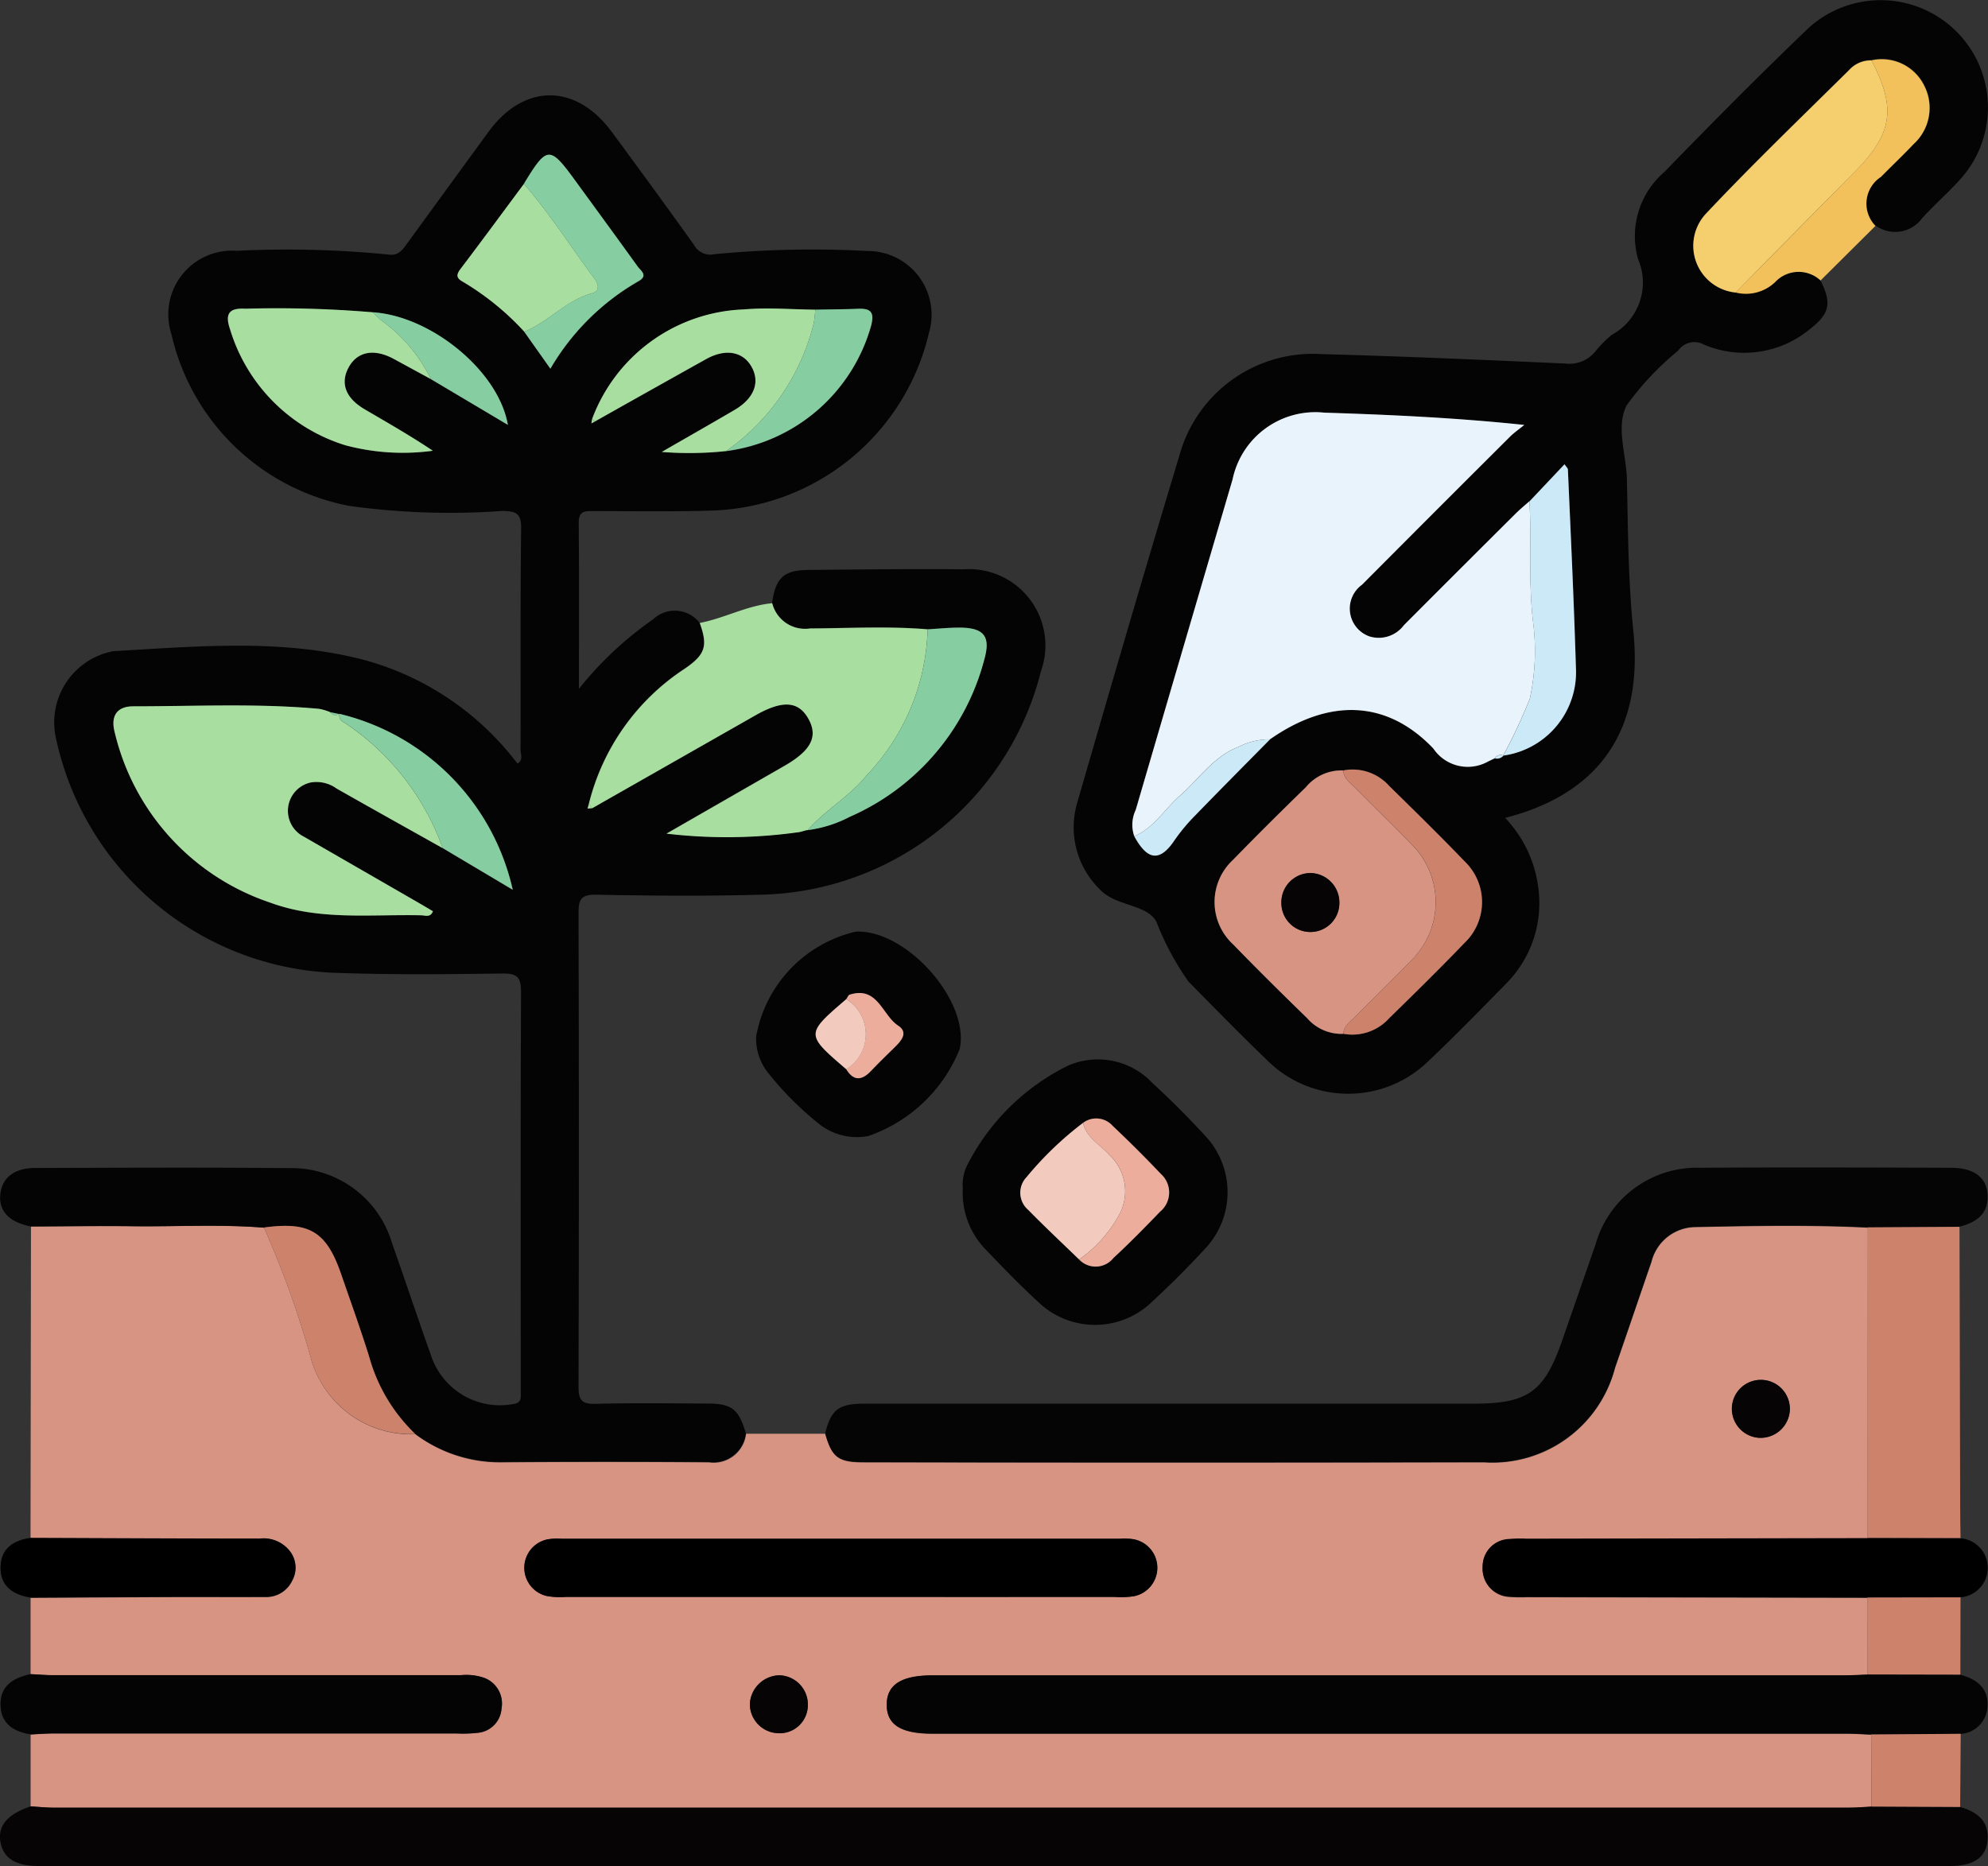 <svg xmlns="http://www.w3.org/2000/svg" width="68.578" height="64.383" viewBox="0 0 68.578 64.383">
  <rect x="0" y="0" width="68.578" height="64.383" fill="#333333" stroke="none"/>
  <g id="Grupo_86025" data-name="Grupo 86025" transform="translate(-852.926 -484.567)">
    <path id="Trazado_122147" data-name="Trazado 122147" d="M856.846,662.214q0-1.24,0-2.479c.266-.012.533-.034.8-.034q6.951,0,13.9,0a4.572,4.572,0,0,0,.734-.024.9.9,0,0,0,.812-.841.943.943,0,0,0-.622-1.061,1.917,1.917,0,0,0-.79-.084q-7.018,0-14.035,0c-.266,0-.532-.023-.8-.036q0-1.318,0-2.635,2.61-.014,5.22-.027c.96,0,1.919,0,2.879,0a.984.984,0,0,0,.923-.555.926.926,0,0,0-.066-1.012,1.148,1.148,0,0,0-1.058-.443c-2.633,0-5.266-.015-7.9-.024q.008-5.375.016-10.751c1.175,0,2.349-.023,3.523-.009,1.5.018,3.011-.072,4.515.05a32.266,32.266,0,0,1,1.586,4.387,3.585,3.585,0,0,0,3.636,2.738,4.867,4.867,0,0,0,2.917.973q3.607-.029,7.214,0a1.126,1.126,0,0,0,1.278-.989h2.731c.229.815.441.989,1.333.99q10.7.007,21.4,0a4.37,4.37,0,0,0,4.511-3.258c.423-1.218.836-2.44,1.257-3.659a1.578,1.578,0,0,1,1.517-1.2c1.982-.041,3.964-.078,5.946.019l-.007,10.721-11.759.021a4.581,4.581,0,0,0-.6.009.945.945,0,0,0-.92.96.968.968,0,0,0,.92,1.029,5.477,5.477,0,0,0,.6.01l11.759.021q0,1.326,0,2.653c-.267.009-.534.026-.8.026H887.96c-1.073,0-1.58.325-1.581,1.01s.484,1,1.575,1q15.76,0,31.52,0c.289,0,.578.021.867.032q0,1.244.006,2.487c-.244.012-.489.035-.733.035q-31.018,0-62.036,0C857.334,662.255,857.09,662.228,856.846,662.214Zm27.894-7.226q4.75,0,9.5,0a2.972,2.972,0,0,0,.666-.026,1,1,0,0,0-.022-1.965,2.143,2.143,0,0,0-.467-.016H875.15a2.009,2.009,0,0,0-.467.02,1,1,0,0,0-.042,1.953,2.582,2.582,0,0,0,.665.034Q880.024,654.988,884.741,654.987Zm-1.083,3.746a1.01,1.01,0,0,0-.994-1.042,1.044,1.044,0,0,0-1.006.974,1.008,1.008,0,0,0,.94,1.022A.974.974,0,0,0,883.658,658.733Zm32.854-9.237a1,1,0,1,0-.98-1.056A1.009,1.009,0,0,0,916.512,649.5Z" transform="translate(-2.864 -115.323)" fill="#d79483"/>
    <path id="Trazado_122148" data-name="Trazado 122148" d="M862.045,535.9c-1.5-.123-3.01-.032-4.515-.05-1.174-.014-2.349,0-3.523.009-.752-.146-1.117-.533-1.053-1.117.063-.566.479-.9,1.206-.9,2.923-.008,5.847-.024,8.77.005a3.608,3.608,0,0,1,3.53,2.572c.453,1.279.878,2.567,1.335,3.844a2.506,2.506,0,0,0,2.825,1.729c.315-.038.285-.2.285-.4q0-.77,0-1.54c0-4.083-.008-8.167.011-12.25,0-.5-.089-.678-.64-.67-1.985.027-3.974.048-5.957-.031a10.241,10.241,0,0,1-9.445-8.08,2.5,2.5,0,0,1,1.982-3.011c2.907-.163,5.845-.447,8.716.322a9.9,9.9,0,0,1,5.22,3.557c.211-.121.107-.32.107-.475.008-2.544-.012-5.088.02-7.631.006-.529-.168-.6-.642-.611A25.266,25.266,0,0,1,865,511a7.791,7.791,0,0,1-6.145-5.929,2.2,2.2,0,0,1,2.253-2.874,35.438,35.438,0,0,1,5.213.128c.346.053.481-.127.64-.346q1.416-1.947,2.835-3.891c1.227-1.677,3.018-1.671,4.256.014.95,1.293,1.9,2.586,2.831,3.894a.646.646,0,0,0,.714.317,35.582,35.582,0,0,1,5.28-.109,2.2,2.2,0,0,1,2.111,2.822,7.945,7.945,0,0,1-7.5,6.134c-1.36.042-2.722.019-4.083.016-.295,0-.5,0-.5.408.019,1.845.008,3.691.008,5.725a12.183,12.183,0,0,1,2.562-2.4,1.086,1.086,0,0,1,1.6.122c.285.8.2,1.087-.507,1.573a7.81,7.81,0,0,0-3.317,4.667l-.046.166.158-.013q2.811-1.6,5.622-3.2c.949-.541,1.5-.505,1.846.125.331.6.085,1.084-.831,1.611l-4.071,2.339a17.819,17.819,0,0,0,4.6-.056l.231-.064.038,0a4.32,4.32,0,0,0,1.452-.46,8.187,8.187,0,0,0,4.642-5.437c.22-.783-.011-1.082-.83-1.089-.375,0-.751.037-1.127.057-1.349-.114-2.7-.037-4.051-.03a1.168,1.168,0,0,1-1.309-.872c.124-.867.4-1.132,1.254-1.14,1.784-.017,3.568-.038,5.351-.022a2.636,2.636,0,0,1,2.671,3.515,10.185,10.185,0,0,1-9.66,7.712c-1.894.053-3.79.037-5.685,0-.535-.009-.608.177-.607.648q.024,8.159,0,16.319c0,.455.1.612.579.6,1.292-.035,2.586-.016,3.879-.01.831,0,1.075.2,1.313,1.026a1.126,1.126,0,0,1-1.278.989q-3.607-.025-7.214,0a4.868,4.868,0,0,1-2.917-.973,5.821,5.821,0,0,1-1.589-2.661c-.3-.956-.64-1.9-.966-2.846C864.2,536.034,863.62,535.681,862.045,535.9Zm2.59-17.718-.3-.062a1.96,1.96,0,0,0-.382-.114c-2.135-.2-4.276-.088-6.414-.087-.572,0-.787.342-.636.905a8.185,8.185,0,0,0,5.346,5.861c1.7.633,3.477.4,5.229.443.129,0,.313.09.4-.14-.212-.124-.419-.247-.628-.368l-3.816-2.2a1,1,0,0,1,.236-1.876,1.186,1.186,0,0,1,.884.21c1.217.691,2.439,1.373,3.66,2.057l2.419,1.438a8.054,8.054,0,0,0-5.979-6.07Zm6.379-18.288c-.727.978-1.448,1.959-2.184,2.93-.163.215-.147.324.093.454a9.347,9.347,0,0,1,2.106,1.716l.9,1.276a8.3,8.3,0,0,1,3.032-3.015c.358-.2.087-.362-.024-.516-.715-.994-1.439-1.982-2.16-2.972C871.906,498.566,871.818,498.573,871.014,499.89Zm6.977,9.218a5.994,5.994,0,0,0,5-4.317c.127-.48-.009-.611-.456-.593-.489.02-.979.022-1.468.031-.82-.007-1.645-.08-2.459-.009A5.808,5.808,0,0,0,873.367,508l-.025.151.117-.063q1.92-1.077,3.84-2.154c.664-.37,1.273-.262,1.569.267s.087,1.091-.586,1.486c-.779.457-1.564.9-2.513,1.45A11.914,11.914,0,0,0,877.991,509.108Zm-10.184-2.483,2.655,1.577c-.318-1.853-2.635-3.753-4.66-3.886a39.41,39.41,0,0,0-4.4-.124c-.6-.036-.7.209-.527.712a6.01,6.01,0,0,0,3.979,4,7.676,7.676,0,0,0,3.016.189c-.784-.525-1.577-.975-2.363-1.437-.645-.379-.834-.9-.542-1.439s.875-.66,1.552-.295C866.95,506.158,867.378,506.392,867.807,506.625Z" transform="translate(-0.016 -8.977)" fill="#030403"/>
    <path id="Trazado_122149" data-name="Trazado 122149" d="M1016.724,494.244c.388.781.323,1.138-.357,1.67a3.553,3.553,0,0,1-3.652.548.682.682,0,0,0-.9.2,10.021,10.021,0,0,0-1.777,1.887c-.382.748-.013,1.7.007,2.564.039,1.74.042,3.487.221,5.215.387,3.739-1.477,5.707-4.422,6.458a4.265,4.265,0,0,1,1.146,2.421,3.94,3.94,0,0,1-1.115,3.3c-.875.892-1.746,1.789-2.654,2.647a3.96,3.96,0,0,1-5.6-.02c-.918-.88-1.805-1.793-2.7-2.7a9.647,9.647,0,0,1-1.116-2.086c-.368-.608-1.416-.5-1.971-1.124a2.993,2.993,0,0,1-.749-2.968c1.155-4,2.319-7.99,3.523-11.972a4.766,4.766,0,0,1,4.882-3.5c2.81.075,5.62.2,8.428.326a1.146,1.146,0,0,0,1.045-.427,4,4,0,0,1,.567-.568,2.051,2.051,0,0,0,.9-2.608,2.913,2.913,0,0,1,.9-3c1.633-1.68,3.281-3.347,4.974-4.967a3.7,3.7,0,0,1,5.24,5.213c-.418.463-.891.877-1.312,1.338a1.148,1.148,0,0,1-1.607.258,1.1,1.1,0,0,1,.19-1.691c.373-.379.76-.744,1.125-1.13a1.687,1.687,0,0,0,.372-2.007,1.632,1.632,0,0,0-1.824-.884,1.011,1.011,0,0,0-.773.334c-1.659,1.641-3.345,3.257-4.941,4.958a1.621,1.621,0,0,0,1.026,2.718,1.457,1.457,0,0,0,1.364-.36A1.109,1.109,0,0,1,1016.724,494.244Zm-10.938,16.388-.006,0a2.905,2.905,0,0,0,2.506-3.053c-.068-2.273-.179-4.544-.276-6.816,0-.048-.057-.093-.116-.182l-1.21,1.281c-.164.148-.336.288-.493.444q-1.921,1.913-3.836,3.831a1.085,1.085,0,0,1-1.192.389,1.017,1.017,0,0,1-.255-1.783q2.544-2.568,5.11-5.113c.149-.149.325-.271.488-.4-2.369-.25-4.634-.351-6.9-.424a2.917,2.917,0,0,0-3.164,2.306q-1.68,5.7-3.34,11.4a1.193,1.193,0,0,0-.05.909c.459.849.889.884,1.389.136a6.34,6.34,0,0,1,.725-.867c.849-.878,1.711-1.743,2.568-2.612,2.043-1.429,4.033-1.364,5.637.316a1.43,1.43,0,0,0,1.879.453l.239-.115A.28.28,0,0,0,1005.786,510.633Zm-5.522,9.6a1.709,1.709,0,0,0,1.577-.534c.874-.859,1.751-1.717,2.6-2.6a1.945,1.945,0,0,0,0-2.82c-.849-.884-1.726-1.741-2.6-2.6a1.687,1.687,0,0,0-1.575-.533,1.594,1.594,0,0,0-1.295.58c-.846.824-1.685,1.655-2.506,2.5a1.984,1.984,0,0,0,0,2.922c.837.864,1.693,1.709,2.555,2.548A1.568,1.568,0,0,0,1000.264,520.236Z" transform="translate(-100.997 0)" fill="#040404"/>
    <path id="Trazado_122150" data-name="Trazado 122150" d="M853.982,716.862c.244.014.487.042.731.042q31.018,0,62.036,0c.244,0,.489-.023.733-.035l3.061.014c.591.171,1.013.491.943,1.176-.059.578-.495.862-1.295.862q-32.957,0-65.914,0c-.815,0-1.232-.264-1.335-.824S853.178,717.134,853.982,716.862Z" transform="translate(0 -169.972)" fill="#060404"/>
    <path id="Trazado_122151" data-name="Trazado 122151" d="M994.992,636.777c-1.982-.1-3.964-.06-5.946-.019a1.578,1.578,0,0,0-1.517,1.2c-.421,1.219-.835,2.441-1.257,3.659a4.37,4.37,0,0,1-4.511,3.258q-10.7.025-21.4,0c-.892,0-1.1-.175-1.333-.99.211-.83.466-1.025,1.372-1.026q10.506,0,21.012,0c1.856,0,2.426-.408,3.037-2.169q.58-1.669,1.159-3.339a3.631,3.631,0,0,1,3.619-2.63c2.877-.02,5.755-.009,8.632,0,.778,0,1.222.318,1.266.9.052.685-.379.984-.97,1.134Z" transform="translate(-77.638 -109.863)" fill="#050505"/>
    <path id="Trazado_122152" data-name="Trazado 122152" d="M1000.9,701.964c-.289-.011-.578-.032-.867-.032q-15.76,0-31.52,0c-1.091,0-1.576-.309-1.575-1s.509-1.01,1.581-1.01h31.453c.267,0,.534-.017.8-.026l3.2.006c.561.151.975.452.938,1.091a.987.987,0,0,1-.927.952Z" transform="translate(-83.424 -157.554)" fill="#040404"/>
    <path id="Trazado_122153" data-name="Trazado 122153" d="M928.646,569.056a7.81,7.81,0,0,1,3.317-4.667c.7-.486.793-.776.507-1.573.851-.163,1.628-.6,2.5-.681a1.168,1.168,0,0,0,1.309.872c1.35-.007,2.7-.083,4.051.03a7.588,7.588,0,0,1-2.107,5.04c-.584.73-1.421,1.187-2.031,1.889l-.038,0-.231.064a17.822,17.822,0,0,1-4.6.056l4.071-2.339c.916-.527,1.163-1.006.831-1.611-.345-.63-.9-.666-1.846-.125q-2.81,1.6-5.622,3.2Z" transform="translate(-55.405 -56.756)" fill="#a8dfa1"/>
    <path id="Trazado_122154" data-name="Trazado 122154" d="M976.706,625.227a1.5,1.5,0,0,1,.173-.839,7.748,7.748,0,0,1,3.459-3.395,2.581,2.581,0,0,1,2.908.6c.623.573,1.225,1.174,1.8,1.8a2.84,2.84,0,0,1,0,3.937q-.862.933-1.8,1.8a2.824,2.824,0,0,1-3.935.022c-.639-.588-1.245-1.215-1.845-1.844A2.8,2.8,0,0,1,976.706,625.227Zm4.149-2.259a11.669,11.669,0,0,0-1.947,1.87.779.779,0,0,0,.061,1.138c.569.582,1.164,1.138,1.749,1.705a.781.781,0,0,0,1.182-.045c.555-.515,1.086-1.057,1.611-1.6a.859.859,0,0,0,.024-1.307c-.536-.566-1.09-1.116-1.656-1.652A.758.758,0,0,0,980.855,622.969Z" transform="translate(-90.567 -99.661)" fill="#030403"/>
    <path id="Trazado_122155" data-name="Trazado 122155" d="M1093.053,642.354l3.166-.019q.011,4.805.023,9.61c0,.378.008.756.013,1.134l-3.209-.005Z" transform="translate(-175.698 -115.44)" fill="#cd826c"/>
    <path id="Trazado_122156" data-name="Trazado 122156" d="M1056.824,682.364l3.209.005a1.023,1.023,0,0,1,0,2.039l-3.208.006-11.759-.021a5.461,5.461,0,0,1-.6-.01.968.968,0,0,1-.92-1.029.945.945,0,0,1,.92-.96,4.581,4.581,0,0,1,.6-.009Z" transform="translate(-139.476 -144.729)" fill="#010000"/>
    <path id="Trazado_122157" data-name="Trazado 122157" d="M854.022,699.852c.266.013.532.036.8.036q7.017,0,14.035,0a1.917,1.917,0,0,1,.79.084.943.943,0,0,1,.622,1.061.9.9,0,0,1-.812.841,4.58,4.58,0,0,1-.734.024q-6.951,0-13.9,0c-.266,0-.533.022-.8.034-.578-.094-1.016-.362-1.035-1C852.965,700.25,853.434,699.981,854.022,699.852Z" transform="translate(-0.043 -157.525)" fill="#040404"/>
    <path id="Trazado_122158" data-name="Trazado 122158" d="M950.146,607.983a4.533,4.533,0,0,1,3.438-3.617c1.751-.077,3.943,2.4,3.583,4.052a5.238,5.238,0,0,1-3.151,3,2.1,2.1,0,0,1-1.646-.376,10.889,10.889,0,0,1-1.836-1.836A1.88,1.88,0,0,1,950.146,607.983Zm3.105,1.132c.257.417.539.392.854.061.26-.274.532-.538.8-.8.233-.228.509-.52.134-.766-.552-.362-.7-1.372-1.669-1.066-.05.016-.079.1-.117.154C951.847,607.906,951.847,607.906,953.251,609.115Z" transform="translate(-71.136 -87.656)" fill="#030403"/>
    <path id="Trazado_122159" data-name="Trazado 122159" d="M854.024,682.336c2.633.009,5.266.023,7.9.024a1.148,1.148,0,0,1,1.058.443.926.926,0,0,1,.066,1.012.984.984,0,0,1-.923.555c-.96.005-1.919,0-2.879,0q-2.61.011-5.22.027c-.611-.1-1.05-.4-1.032-1.067C853.01,682.7,853.44,682.42,854.024,682.336Z" transform="translate(-0.049 -144.709)" fill="#010000"/>
    <path id="Trazado_122160" data-name="Trazado 122160" d="M1080.769,492.285a1.632,1.632,0,0,1,1.824.884,1.687,1.687,0,0,1-.372,2.007c-.366.386-.752.751-1.125,1.13a1.1,1.1,0,0,0-.19,1.691l-1.893,1.882a1.109,1.109,0,0,0-1.567.056,1.457,1.457,0,0,1-1.364.36q2.043-2.071,4.086-4.14C1081.5,494.816,1081.637,493.947,1080.769,492.285Z" transform="translate(-163.285 -5.635)" fill="#f2c15c"/>
    <path id="Trazado_122161" data-name="Trazado 122161" d="M1093.046,689.988l3.208-.006q0,1.333-.005,2.665l-3.2-.006Q1093.047,691.314,1093.046,689.988Z" transform="translate(-175.698 -150.303)" fill="#cd826c"/>
    <path id="Trazado_122162" data-name="Trazado 122162" d="M1093.523,707.554l3.087-.023q-.01,1.262-.019,2.524l-3.061-.014Q1093.526,708.8,1093.523,707.554Z" transform="translate(-176.047 -163.144)" fill="#cd826c"/>
    <path id="Trazado_122163" data-name="Trazado 122163" d="M931.181,684.438q-4.717,0-9.435,0a2.585,2.585,0,0,1-.665-.034,1,1,0,0,1,.042-1.953,2.012,2.012,0,0,1,.467-.02h19.27a2.144,2.144,0,0,1,.467.016,1,1,0,0,1,.022,1.966,2.976,2.976,0,0,1-.667.025Q935.932,684.439,931.181,684.438Z" transform="translate(-49.304 -144.774)" fill="#010000"/>
    <path id="Trazado_122164" data-name="Trazado 122164" d="M886.859,642.264c1.575-.215,2.159.138,2.668,1.617.326.947.668,1.89.966,2.846a5.821,5.821,0,0,0,1.589,2.661,3.585,3.585,0,0,1-3.636-2.738A32.274,32.274,0,0,0,886.859,642.264Z" transform="translate(-24.829 -115.345)" fill="#cd826c"/>
    <path id="Trazado_122165" data-name="Trazado 122165" d="M951.342,701.047a.974.974,0,0,1-1.06.955,1.008,1.008,0,0,1-.94-1.022,1.044,1.044,0,0,1,1.006-.974A1.01,1.01,0,0,1,951.342,701.047Z" transform="translate(-70.548 -157.638)" fill="#060404"/>
    <path id="Trazado_122166" data-name="Trazado 122166" d="M1076.577,664a1,1,0,1,1,1.021-.946A1.013,1.013,0,0,1,1076.577,664Z" transform="translate(-162.929 -129.824)" fill="#060404"/>
    <path id="Trazado_122167" data-name="Trazado 122167" d="M878.865,580.211c-1.22-.685-2.443-1.366-3.66-2.058a1.186,1.186,0,0,0-.884-.21,1,1,0,0,0-.236,1.876l3.816,2.2c.209.12.416.243.628.368-.089.23-.272.143-.4.14-1.752-.039-3.526.19-5.229-.443a8.185,8.185,0,0,1-5.346-5.861c-.15-.564.065-.905.636-.906,2.138,0,4.278-.108,6.414.087a1.962,1.962,0,0,1,.382.114.208.208,0,0,0,.3.062l.017,0c-.036.234.16.283.3.387A8.722,8.722,0,0,1,878.865,580.211Z" transform="translate(-10.669 -66.381)" fill="#a8dfa1"/>
    <path id="Trazado_122168" data-name="Trazado 122168" d="M889.235,526.678c-.429-.233-.857-.467-1.286-.7-.677-.365-1.253-.255-1.552.295s-.1,1.06.542,1.439c.786.462,1.579.911,2.363,1.437a7.676,7.676,0,0,1-3.016-.189,6.01,6.01,0,0,1-3.979-4c-.17-.5-.074-.748.527-.712a39.4,39.4,0,0,1,4.4.124c.093.091.182.186.279.272A5.446,5.446,0,0,1,889.235,526.678Z" transform="translate(-21.444 -29.03)" fill="#a8dfa1"/>
    <path id="Trazado_122169" data-name="Trazado 122169" d="M929.058,528.054a5.81,5.81,0,0,1,5.239-3.783c.813-.071,1.639,0,2.459.009a4.325,4.325,0,0,1-.05.462,7.62,7.62,0,0,1-3.024,4.417,11.914,11.914,0,0,1-2.221.03c.949-.547,1.734-.993,2.513-1.45.673-.395.886-.95.586-1.486s-.905-.637-1.569-.267q-1.922,1.072-3.84,2.154A1.26,1.26,0,0,0,929.058,528.054Z" transform="translate(-55.707 -29.029)" fill="#a8dfa1"/>
    <path id="Trazado_122170" data-name="Trazado 122170" d="M914.054,513.317a9.345,9.345,0,0,0-2.106-1.716c-.239-.13-.255-.239-.093-.454.736-.97,1.457-1.952,2.184-2.929.9,1.028,1.627,2.189,2.445,3.28.128.171.186.42-.083.491C915.5,512.228,914.893,512.977,914.054,513.317Z" transform="translate(-43.041 -17.305)" fill="#a8dfa1"/>
    <path id="Trazado_122171" data-name="Trazado 122171" d="M956.782,572.269c.61-.7,1.447-1.159,2.031-1.889a7.588,7.588,0,0,0,2.107-5.04c.376-.02.751-.061,1.127-.057.82.007,1.05.306.83,1.089a8.187,8.187,0,0,1-4.642,5.437A4.32,4.32,0,0,1,956.782,572.269Z" transform="translate(-75.993 -59.06)" fill="#86cea1"/>
    <path id="Trazado_122172" data-name="Trazado 122172" d="M920.3,510.571c.839-.34,1.444-1.089,2.347-1.328.27-.072.211-.321.083-.492-.819-1.091-1.542-2.252-2.445-3.28.8-1.317.892-1.324,1.765-.127.721.99,1.445,1.978,2.16,2.972.111.154.382.315.024.516a8.3,8.3,0,0,0-3.032,3.015Z" transform="translate(-49.29 -14.559)" fill="#86cea1"/>
    <path id="Trazado_122173" data-name="Trazado 122173" d="M900.123,581a8.723,8.723,0,0,0-3.262-4.245c-.138-.1-.335-.152-.3-.387a8.053,8.053,0,0,1,5.979,6.07Z" transform="translate(-31.927 -67.173)" fill="#86cea1"/>
    <path id="Trazado_122174" data-name="Trazado 122174" d="M946.293,529.178a7.62,7.62,0,0,0,3.024-4.417,4.34,4.34,0,0,0,.05-.462c.489-.01.979-.011,1.468-.031.447-.018.583.113.456.593A5.994,5.994,0,0,1,946.293,529.178Z" transform="translate(-68.318 -29.048)" fill="#86cea1"/>
    <path id="Trazado_122175" data-name="Trazado 122175" d="M902.867,527.026a5.446,5.446,0,0,0-1.726-2.036c-.1-.087-.186-.181-.279-.272,2.025.133,4.341,2.033,4.66,3.886Z" transform="translate(-35.076 -29.378)" fill="#86cea1"/>
    <path id="Trazado_122176" data-name="Trazado 122176" d="M895.682,576.214a.208.208,0,0,1-.3-.062Z" transform="translate(-31.063 -67.013)" fill="#86cea1"/>
    <path id="Trazado_122177" data-name="Trazado 122177" d="M955.779,591.375l.231-.064Z" transform="translate(-75.259 -78.105)" fill="#86cea1"/>
    <path id="Trazado_122178" data-name="Trazado 122178" d="M928.634,588.085l-.158.013.046-.166Z" transform="translate(-55.281 -75.633)" fill="#a8dfa1"/>
    <path id="Trazado_122179" data-name="Trazado 122179" d="M929.083,538.542l-.118.063c.008-.05.017-.1.025-.151Q929.039,538.5,929.083,538.542Z" transform="translate(-55.639 -39.429)" fill="#a8dfa1"/>
    <path id="Trazado_122180" data-name="Trazado 122180" d="M998.566,552.244a1.193,1.193,0,0,1,.05-.909q1.667-5.7,3.34-11.4a2.917,2.917,0,0,1,3.164-2.306c2.266.073,4.531.174,6.9.424-.163.134-.339.256-.488.4q-2.56,2.551-5.11,5.113a1.017,1.017,0,0,0,.255,1.783,1.084,1.084,0,0,0,1.192-.389q1.914-1.92,3.836-3.831c.156-.156.328-.3.493-.444.075,1.368-.038,2.737.118,4.109a7.819,7.819,0,0,1-.106,2.707,19.039,19.039,0,0,1-.916,1.954l.006,0a.243.243,0,0,0-.3.1l-.239.115a1.43,1.43,0,0,1-1.879-.453c-1.6-1.68-3.593-1.745-5.637-.316a2.337,2.337,0,0,0-1.085.26c-.87.332-1.362,1.113-2.026,1.69C999.609,551.309,999.247,551.956,998.566,552.244Z" transform="translate(-106.512 -38.825)" fill="#e9f3fb"/>
    <path id="Trazado_122181" data-name="Trazado 122181" d="M1013.535,592.708a1.568,1.568,0,0,1-1.246-.537c-.862-.839-1.718-1.684-2.555-2.548a1.984,1.984,0,0,1,0-2.922c.822-.847,1.661-1.678,2.506-2.5a1.594,1.594,0,0,1,1.295-.58c.009.281.234.419.4.589.654.661,1.319,1.311,1.969,1.975a2.818,2.818,0,0,1,.013,3.949c-.649.673-1.322,1.323-1.979,1.988C1013.773,592.29,1013.548,592.428,1013.535,592.708Zm-1.125-5.547a1.008,1.008,0,0,0-1.015,1.018,1,1,0,0,0,2,.031A1.017,1.017,0,0,0,1012.411,587.16Z" transform="translate(-114.269 -72.471)" fill="#d79483"/>
    <path id="Trazado_122182" data-name="Trazado 122182" d="M1076.743,492.327c.868,1.662.729,2.531-.6,3.87q-2.049,2.064-4.086,4.14a1.621,1.621,0,0,1-1.026-2.718c1.6-1.7,3.282-3.317,4.941-4.958A1.011,1.011,0,0,1,1076.743,492.327Z" transform="translate(-159.259 -5.676)" fill="#f5ce6d"/>
    <path id="Trazado_122183" data-name="Trazado 122183" d="M1046.211,554.322a19.026,19.026,0,0,0,.916-1.954,7.817,7.817,0,0,0,.106-2.707c-.156-1.373-.043-2.742-.118-4.109l1.21-1.281c.059.09.115.135.116.182.1,2.272.208,4.543.276,6.816A2.905,2.905,0,0,1,1046.211,554.322Z" transform="translate(-141.429 -43.685)" fill="#cbe9f7"/>
    <path id="Trazado_122184" data-name="Trazado 122184" d="M1025.652,592.635c.013-.28.237-.417.406-.587.657-.665,1.33-1.315,1.979-1.988a2.818,2.818,0,0,0-.013-3.949c-.65-.665-1.316-1.314-1.969-1.975-.168-.17-.393-.308-.4-.589a1.687,1.687,0,0,1,1.575.533c.874.859,1.751,1.717,2.6,2.6a1.945,1.945,0,0,1,0,2.82c-.848.884-1.724,1.743-2.6,2.6A1.709,1.709,0,0,1,1025.652,592.635Z" transform="translate(-126.385 -72.399)" fill="#cd826c"/>
    <path id="Trazado_122185" data-name="Trazado 122185" d="M998.77,582.971c.681-.287,1.043-.934,1.572-1.393.664-.577,1.156-1.357,2.026-1.69a2.339,2.339,0,0,1,1.085-.26c-.857.87-1.719,1.735-2.568,2.612a6.344,6.344,0,0,0-.725.867C999.659,583.855,999.229,583.82,998.77,582.971Z" transform="translate(-106.716 -69.552)" fill="#cbe9f7"/>
    <path id="Trazado_122186" data-name="Trazado 122186" d="M1045.131,581.776a.243.243,0,0,1,.3-.1A.28.28,0,0,1,1045.131,581.776Z" transform="translate(-140.638 -71.046)" fill="#cbe9f7"/>
    <path id="Trazado_122187" data-name="Trazado 122187" d="M986.141,633.677c-.584-.567-1.18-1.123-1.749-1.705a.779.779,0,0,1-.061-1.138,11.669,11.669,0,0,1,1.947-1.87c.119.523.6.755.915,1.115a1.713,1.713,0,0,1,.381,1.96A4.509,4.509,0,0,1,986.141,633.677Z" transform="translate(-95.991 -105.656)" fill="#f3cbbe"/>
    <path id="Trazado_122188" data-name="Trazado 122188" d="M991.675,633.262a4.508,4.508,0,0,0,1.433-1.639,1.713,1.713,0,0,0-.381-1.96c-.318-.359-.8-.592-.915-1.115a.758.758,0,0,1,1.023.107c.566.536,1.12,1.086,1.656,1.652a.859.859,0,0,1-.024,1.307c-.525.546-1.056,1.087-1.611,1.6A.782.782,0,0,1,991.675,633.262Z" transform="translate(-101.524 -105.241)" fill="#ecad9d"/>
    <path id="Trazado_122189" data-name="Trazado 122189" d="M961.729,612.476c.039-.053.067-.138.117-.154.967-.306,1.117.7,1.669,1.066.374.246.1.538-.134.766-.27.265-.542.529-.8.8-.316.332-.6.357-.854-.061A1.423,1.423,0,0,0,961.729,612.476Z" transform="translate(-79.609 -93.437)" fill="#ecad9d"/>
    <path id="Trazado_122190" data-name="Trazado 122190" d="M958.857,613.051a1.423,1.423,0,0,1,0,2.42C957.447,614.262,957.447,614.262,958.857,613.051Z" transform="translate(-76.737 -94.012)" fill="#f3cbbe"/>
    <path id="Trazado_122191" data-name="Trazado 122191" d="M1018.692,596.838a1.017,1.017,0,0,1,.988,1.049,1,1,0,0,1-2-.031A1.008,1.008,0,0,1,1018.692,596.838Z" transform="translate(-120.55 -82.149)" fill="#060404"/>
  </g>
</svg>
